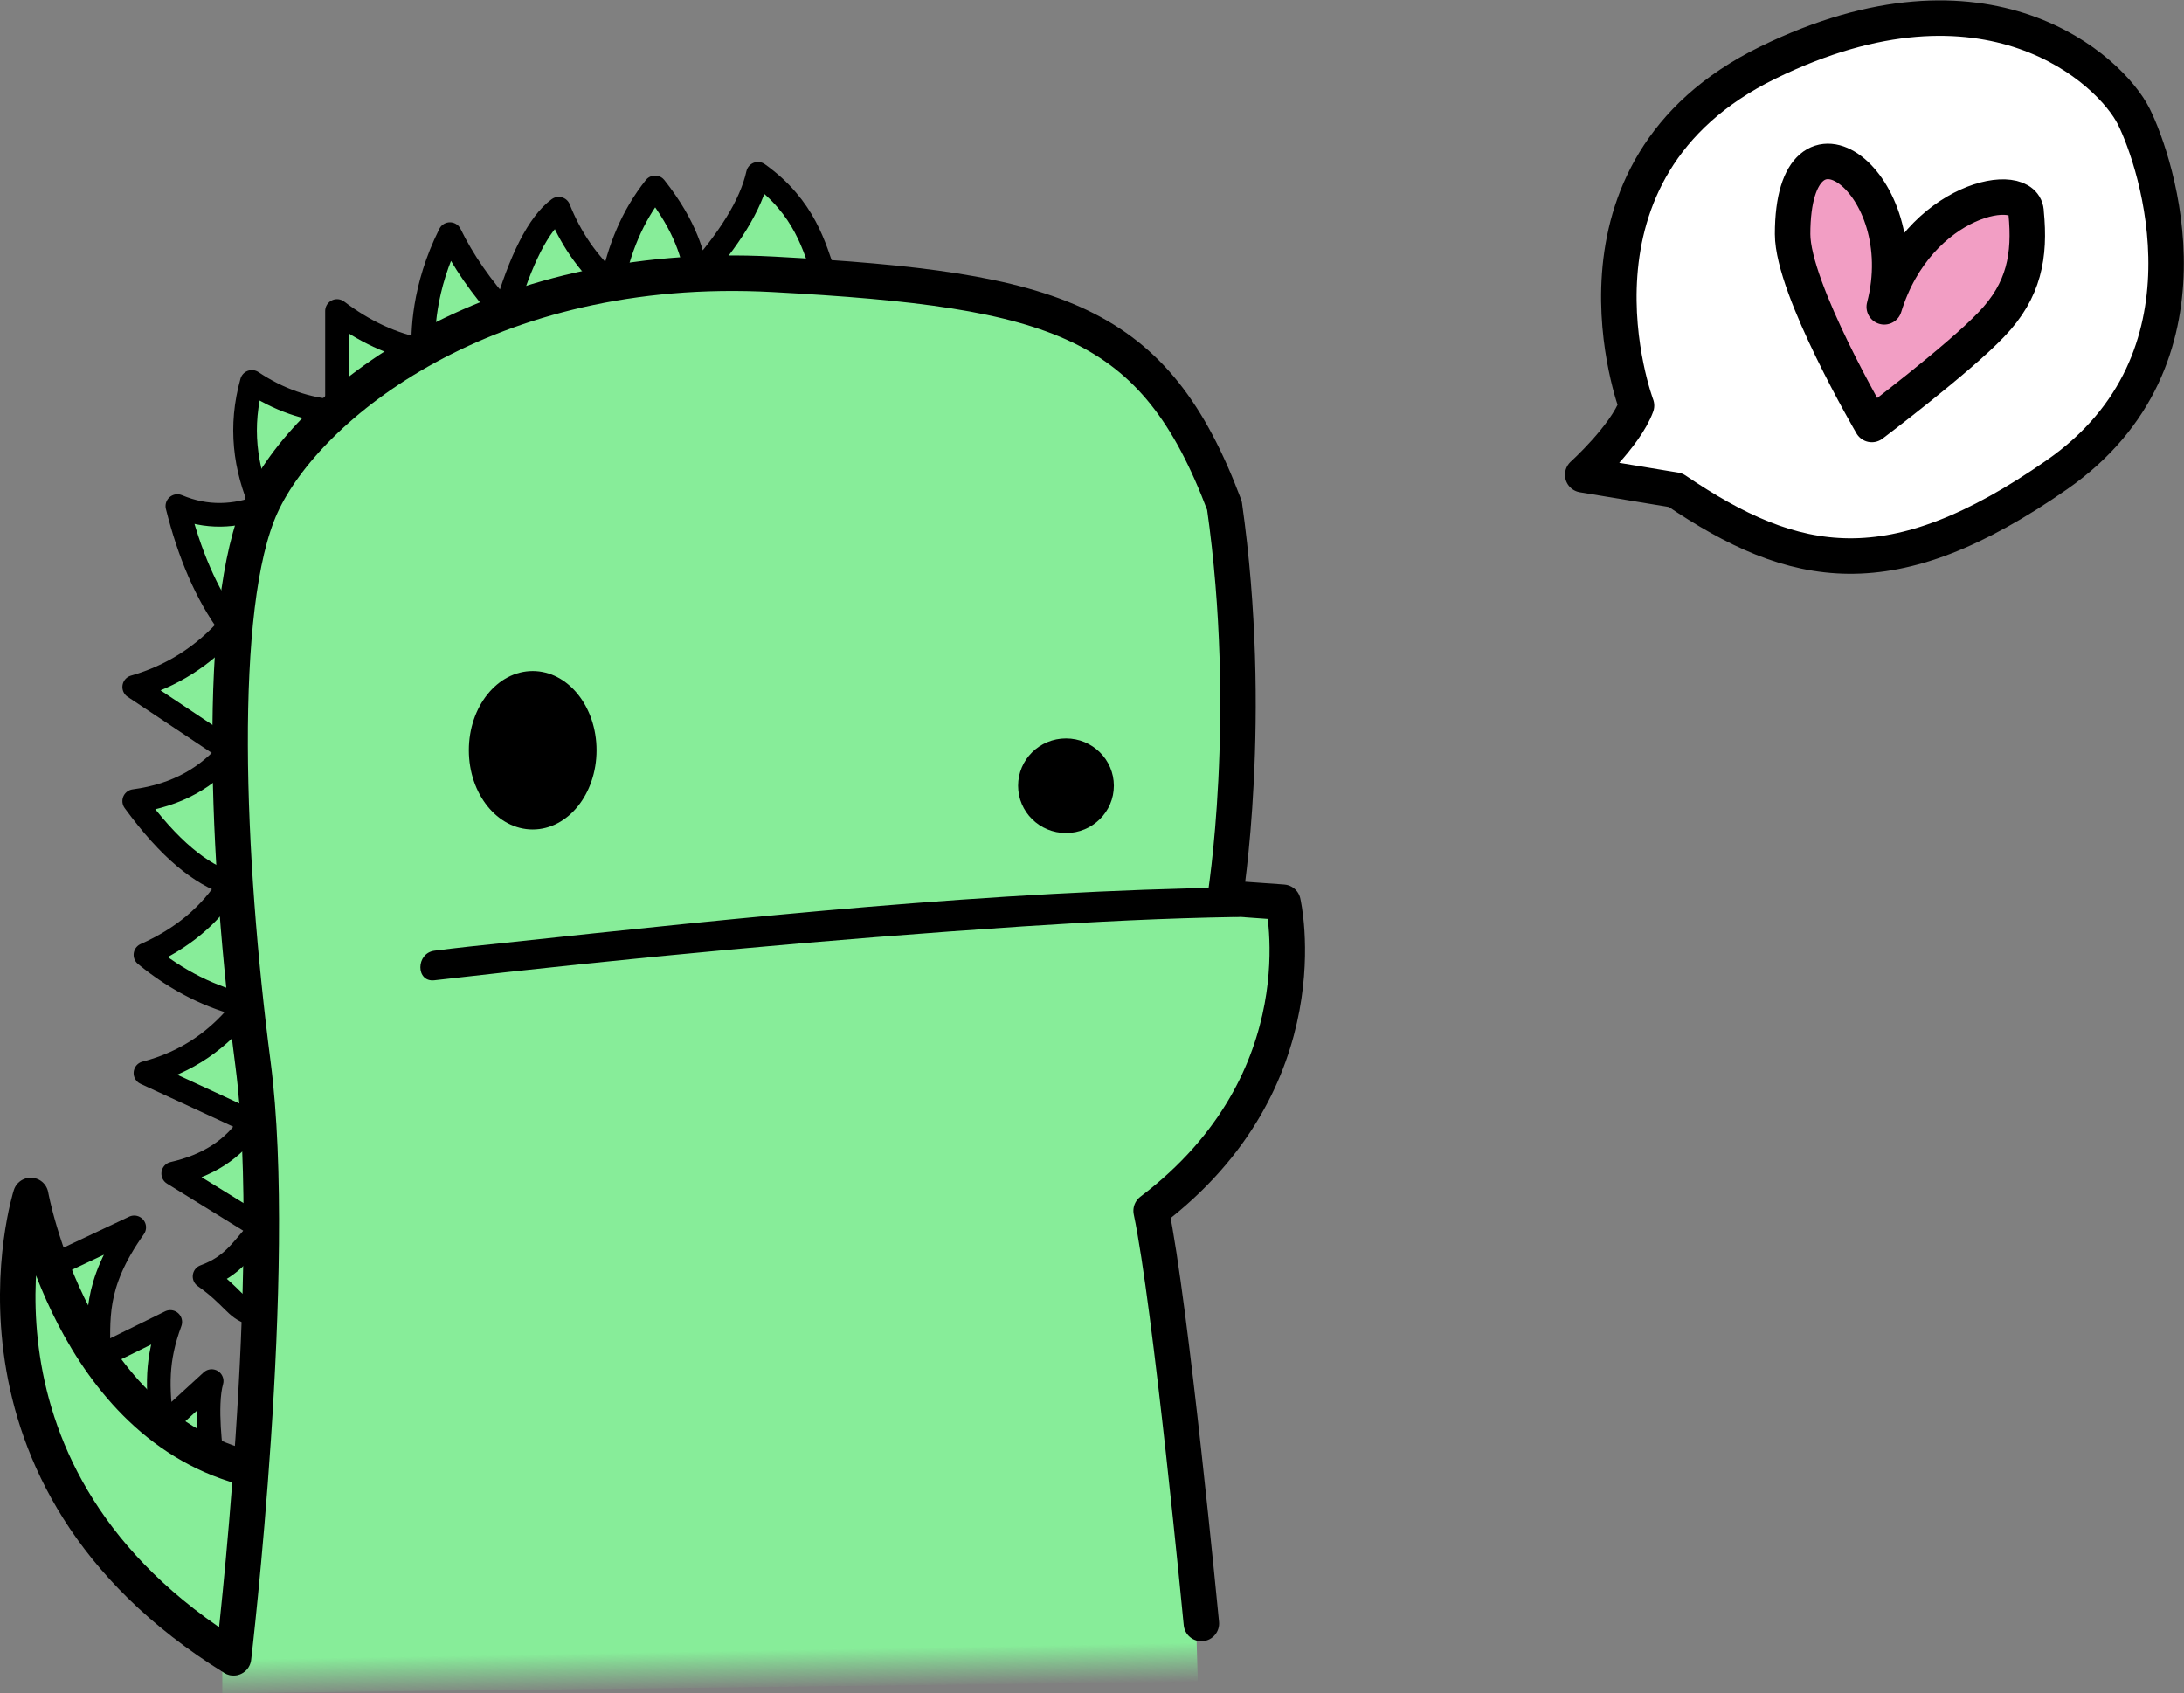 <?xml version="1.0" encoding="utf-8"?>
<svg style="enable-background:new 0 0 369.4 286.4;" version="1.1" viewBox="0 0 369.4 286.4" x="0px" xml:space="preserve" xmlns:xlink="http://www.w3.org/1999/xlink" xmlns="http://www.w3.org/2000/svg" y="0px">
  <rect x="0" y="0" width="369.4" height="286.4" fill="#808080" stroke="none"/>
  <style type="text/css">
    .st0 {
      display: none;
    }
    .st1 {
      display: inline;
    }
    .st2,
    .st3,
    .st4,
    .st7,
    .st8 {
      stroke: #000000;
      stroke-linecap: round;
      stroke-linejoin: round;
      stroke-miterlimit: 10;
    }

    .st2 {
      fill: rgb(135, 237, 153);
      stroke-width: 4;

    }
    .st3 {
      fill: rgb(135, 237, 153);
      stroke-width: 6;
    }
    .st4 {
      fill: rgb(135, 237, 153);
      stroke-width: 4;
    }
    .st5 {
      fill: url(#SVGID_1_);
    }
    .st6 {
      fill: #8ECC92;
    }
    .st7 {
      fill: #FFFFFF;
      stroke-width: 6;
    }
    .st8 {
      fill: #F29EC4;
      stroke-width: 6;
    }
  </style>
  <g id="Layer_1">
    <path class="st2" d="M8.7,214.2l14-6.6c-7.1,10-5.9,15.7-6.1,22l12.2-6c-2.4,6.5-2.2,10.9-1.4,17.7l8.4-7.7c-1.2,4.2,0,12.6,0,12.6
C24.2,249.5,5.8,228.7,8.7,214.2"/>
    <path class="st3" d="M42.5,248.5c-30.3-7.2-37.3-46.3-37.3-46.3s-15.2,47.6,34.3,78.2" id="Tail"/>
    <path class="st4"
      d="M42.5,222.1c-2.7-0.8-3.1-2.8-7.9-6.2c4.9-1.8,6.3-4.6,9.6-8.2l-14.9-9.2c5.7-1.3,10.2-4,13.2-8.7
c-4-1.9-10.1-4.7-17.9-8.3c7-1.8,12.6-5.7,16.9-11.4c-5.8-1.4-11.4-4.1-16.9-8.6c6.1-2.7,10.9-6.6,14.3-12c-5-1.7-10.2-5.8-16.2-14
c7.5-1,12.5-4.2,16.2-8.5l-16.2-10.8c6.3-1.8,11.7-5.2,16.2-10.3c-4-5.4-6.9-12.3-8.9-20.3c5,2.1,9.7,1.8,14.3,0.1
c-2.9-6.6-3.8-13.6-1.7-21.1c4.5,3,9.3,4.7,14.4,5v-17c4.5,3.4,9.3,5.7,14.6,6.7c-0.1-2.8-0.1-10.5,4.5-19.7
c2.2,4.5,5.3,9,9.3,13.4c2.6-9,5.7-15.2,9.1-17.7c1.9,4.8,4.8,9.2,9,12.9c1.2-6,3.4-11.6,7.3-16.5c5.3,6.7,6.5,11.8,7,15
c5.4-6.1,9.2-11.9,10.4-17.3c8,5.7,9.6,12.6,11.2,17.1L42.5,222.1z"/>
    <linearGradient gradientUnits="userSpaceOnUse" id="SVGID_1_" x1="119.934" x2="120.118" y1="275.45" y2="285.978">
      <stop offset="0.361" style="stop-color:rgb(135, 237, 153)"/>
      <stop offset="1" style="stop-color:rgb(135, 237, 153);stop-opacity:0"/>
    </linearGradient>
    <polygon class="st5" points="37.6,276.9 202.3,274.4 202.6,284.5 37.6,286.4 	"/>
    <path class="st3" d="M39.5,280.4c0,0,7.8-65.8,3.3-100.4s-6.3-77.6,1.4-94.5s38.3-41.7,86.6-39.1s64.5,7.8,76.3,39.1
c5.1,35.8,0.1,66.4,0.1,66.4l9.8,0.7c0,0,7,30-22.3,52.2c3.3,15.6,8.5,69.8,8.5,69.8" id="Body_1_"/>
    <g>
      <g>
        <path d="M73.5,165.8c33-3.8,66.2-6.9,99.4-9.1c12.1-0.8,24.1-1.4,36.2-1.6c3.2,0,3.2-5,0-5c-41.4,0.6-82.9,5-124,9.4
c-3.9,0.4-7.7,0.8-11.6,1.3C70.3,161.2,70.3,166.2,73.5,165.8L73.5,165.8z"/>
      </g>
    </g>
    <ellipse cx="90.1" cy="126.9" rx="10.8" ry="13.4"/>
    <ellipse cx="180.3" cy="132.9" rx="8.1" ry="8"/>
    <path class="st6" d="M42.5,280.4"/>
  </g>
  <g id="Layer_2">
    <path class="st7" d="M267.7,80.3c0,0,7.2-6.5,9.1-11.7c0,0-15-39.8,22.2-58s58,1.3,61.9,9.1s15,41.1-13,60.6s-44.3,16.3-64.5,2.6
L267.7,80.3z"/>
    <path class="st8" d="M316.6,71.8c0,0-13.4-22.9-13.4-32.2c0-24.2,21-8.7,15.5,12.3c5.7-18.5,24-21.8,24-15.9
c0.7,7.2-0.3,13.1-5.9,18.9C331.3,60.7,316.6,71.8,316.6,71.8z"/>
  </g>
</svg>
